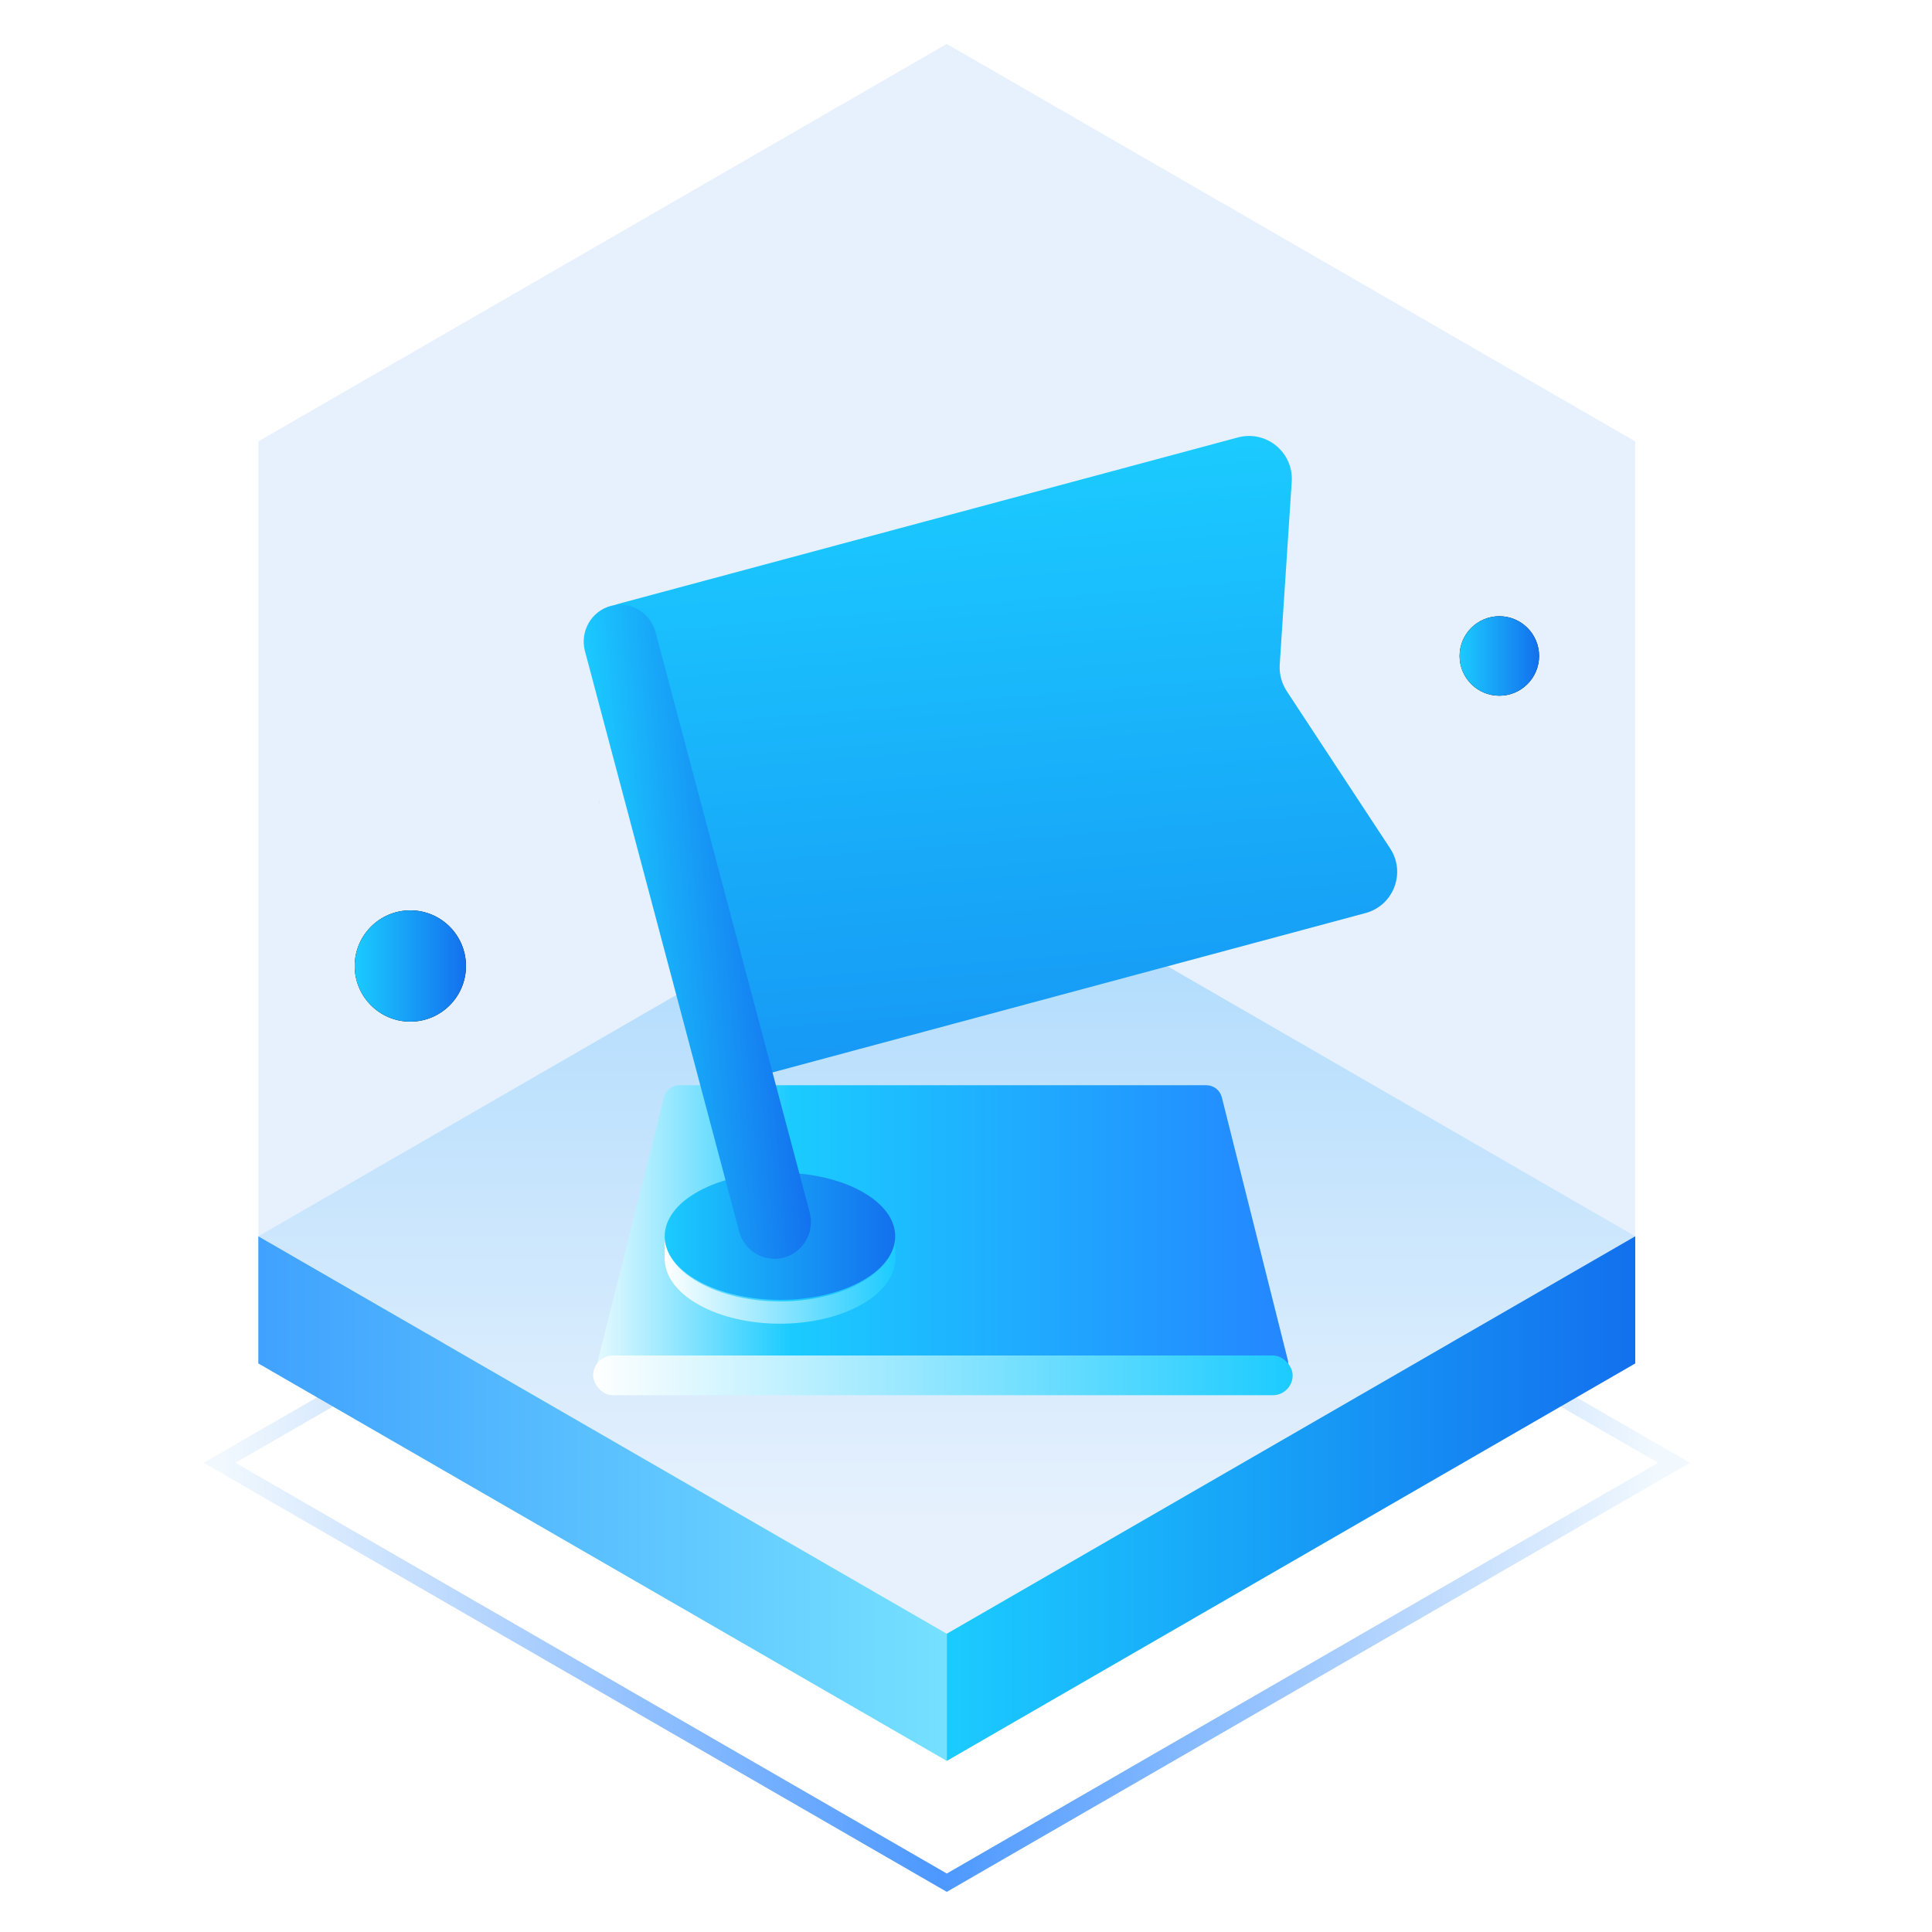 <?xml version="1.0" encoding="UTF-8"?>
<svg width="88px" height="88px" viewBox="0 0 88 88" version="1.1" xmlns="http://www.w3.org/2000/svg" xmlns:xlink="http://www.w3.org/1999/xlink">
    <title>最佳实践</title>
    <defs>
        <linearGradient x1="98.851%" y1="50%" x2="0%" y2="50%" id="linearGradient-1">
            <stop stop-color="#F1F8FE" offset="0%"></stop>
            <stop stop-color="#4C98FF" offset="49.881%"></stop>
            <stop stop-color="#F1F8FE" offset="100%"></stop>
        </linearGradient>
        <linearGradient x1="50%" y1="0%" x2="50%" y2="86.688%" id="linearGradient-2">
            <stop stop-color="#B9E4FF" offset="0%"></stop>
            <stop stop-color="#FFFFFF" offset="100%"></stop>
        </linearGradient>
        <linearGradient x1="100%" y1="50%" x2="0%" y2="50%" id="linearGradient-3">
            <stop stop-color="#75E0FF" offset="0%"></stop>
            <stop stop-color="#40A2FE" offset="100%"></stop>
        </linearGradient>
        <linearGradient x1="100%" y1="50%" x2="0%" y2="50%" id="linearGradient-4">
            <stop stop-color="#1370EE" offset="0%"></stop>
            <stop stop-color="#1BCBFF" offset="100%"></stop>
        </linearGradient>
        <polygon id="path-5" points="0.257 0.121 0.401 0.121 0.401 0.671 0.257 0.671"></polygon>
        <linearGradient x1="100%" y1="50%" x2="-3.639%" y2="50%" id="linearGradient-7">
            <stop stop-color="#2486FF" offset="0%"></stop>
            <stop stop-color="#1BCBFF" offset="69.57%"></stop>
            <stop stop-color="#FFFFFF" offset="100%"></stop>
        </linearGradient>
        <linearGradient x1="100%" y1="50%" x2="0%" y2="50%" id="linearGradient-8">
            <stop stop-color="#1BCBFF" offset="0%"></stop>
            <stop stop-color="#FFFFFF" offset="100%"></stop>
        </linearGradient>
        <linearGradient x1="100%" y1="50%" x2="0%" y2="50%" id="linearGradient-9">
            <stop stop-color="#1BCBFF" offset="0%"></stop>
            <stop stop-color="#FFFFFF" offset="100%"></stop>
        </linearGradient>
        <linearGradient x1="100%" y1="50%" x2="0%" y2="50%" id="linearGradient-10">
            <stop stop-color="#1370EE" offset="0%"></stop>
            <stop stop-color="#1BCBFF" offset="100%"></stop>
        </linearGradient>
        <linearGradient x1="50%" y1="0%" x2="50%" y2="100%" id="linearGradient-11">
            <stop stop-color="#1BCBFF" offset="0%"></stop>
            <stop stop-color="#1698F5" offset="100%"></stop>
        </linearGradient>
        <linearGradient x1="100%" y1="50%" x2="0%" y2="50%" id="linearGradient-12">
            <stop stop-color="#1370EE" offset="0%"></stop>
            <stop stop-color="#1BCBFF" offset="100%"></stop>
        </linearGradient>
        <filter x="-7.6%" y="-11.0%" width="115.3%" height="121.2%" filterUnits="objectBoundingBox" id="filter-13">
            <feOffset dx="0" dy="0" in="SourceAlpha" result="shadowOffsetOuter1"></feOffset>
            <feGaussianBlur stdDeviation="1" in="shadowOffsetOuter1" result="shadowBlurOuter1"></feGaussianBlur>
            <feColorMatrix values="0 0 0 0 0.106   0 0 0 0 0.796   0 0 0 0 1  0 0 0 0.5 0" type="matrix" in="shadowBlurOuter1" result="shadowMatrixOuter1"></feColorMatrix>
            <feMerge>
                <feMergeNode in="shadowMatrixOuter1"></feMergeNode>
                <feMergeNode in="SourceGraphic"></feMergeNode>
            </feMerge>
        </filter>
        <linearGradient x1="100%" y1="50%" x2="0%" y2="50%" id="linearGradient-14">
            <stop stop-color="#1370EE" offset="0%"></stop>
            <stop stop-color="#1BCBFF" offset="100%"></stop>
        </linearGradient>
        <circle id="path-15" cx="8.69" cy="42" r="2.534"></circle>
        <filter x="-59.2%" y="-59.2%" width="218.4%" height="218.4%" filterUnits="objectBoundingBox" id="filter-16">
            <feOffset dx="0" dy="0" in="SourceAlpha" result="shadowOffsetOuter1"></feOffset>
            <feGaussianBlur stdDeviation="1" in="shadowOffsetOuter1" result="shadowBlurOuter1"></feGaussianBlur>
            <feColorMatrix values="0 0 0 0 0.106   0 0 0 0 0.796   0 0 0 0 1  0 0 0 0.5 0" type="matrix" in="shadowBlurOuter1"></feColorMatrix>
        </filter>
        <circle id="path-17" cx="58.293" cy="27.879" r="1.81"></circle>
        <filter x="-82.9%" y="-82.9%" width="265.7%" height="265.7%" filterUnits="objectBoundingBox" id="filter-18">
            <feOffset dx="0" dy="0" in="SourceAlpha" result="shadowOffsetOuter1"></feOffset>
            <feGaussianBlur stdDeviation="1" in="shadowOffsetOuter1" result="shadowBlurOuter1"></feGaussianBlur>
            <feColorMatrix values="0 0 0 0 0.106   0 0 0 0 0.796   0 0 0 0 1  0 0 0 0.5 0" type="matrix" in="shadowBlurOuter1"></feColorMatrix>
        </filter>
    </defs>
    <g id="最佳实践" stroke="none" stroke-width="1" fill="none" fill-rule="evenodd">
        <g id="编组-8" transform="translate(10, 2)">
            <rect id="矩形" stroke="#979797" stroke-width="0.525" fill="#D8D8D8" x="18.004" y="60.004" width="29.889" height="1"></rect>
            <polygon id="Stroke-1" stroke="url(#linearGradient-1)" stroke-width="0.724" points="33.125 83.754 -1.02906189e-14 64.629 33.125 45.504 66.249 64.629"></polygon>
            <polygon id="Fill-4" fill="url(#linearGradient-2)" points="33.125 72.414 1.769 54.31 33.125 36.207 64.48 54.31"></polygon>
            <path d="M1.769,54.31 L1.769,18.103 L33.124,0 L64.48,18.103 L64.48,54.31 L33.125,72.414 L1.769,54.31 Z" id="形状结合" fill-opacity="0.1" fill="#1370EE"></path>
            <polygon id="Fill-6" fill="url(#linearGradient-3)" points="33.125 78.207 1.766 60.103 1.766 54.31 33.125 72.414"></polygon>
            <polygon id="Fill-7" fill="url(#linearGradient-4)" points="33.125 78.207 64.483 60.103 64.483 54.31 33.125 72.414"></polygon>
            <g id="编组" transform="translate(17.017, 33.956)">
                <mask id="mask-6" fill="white">
                    <use xlink:href="#path-5"></use>
                </mask>
                <g id="Clip-14"></g>
                <path d="M0.288,0.671 L0.257,0.671 L0.257,0.121 C0.257,0.303 0.267,0.488 0.288,0.671" id="Fill-13" fill="#0000FF" mask="url(#mask-6)"></path>
            </g>
            <path d="M20.947,47.431 L44.95,47.431 C45.282,47.431 45.571,47.657 45.652,47.979 L48.653,59.927 C48.751,60.315 48.515,60.708 48.127,60.806 C48.07,60.82 48.01,60.828 47.951,60.828 L17.946,60.828 C17.546,60.828 17.222,60.503 17.222,60.104 C17.222,60.044 17.229,59.985 17.243,59.927 L20.244,47.979 C20.325,47.657 20.615,47.431 20.947,47.431 Z" id="矩形" fill="url(#linearGradient-7)"></path>
            <rect id="矩形" fill="url(#linearGradient-8)" x="17.017" y="59.741" width="31.862" height="1.81" rx="0.905"></rect>
            <path d="M30.776,54.31 L30.776,55.326 C30.776,56.085 30.264,56.843 29.238,57.422 C27.189,58.583 23.863,58.583 21.814,57.422 C20.787,56.843 20.276,56.085 20.276,55.326 L20.276,54.31 C20.276,54.48 20.301,54.65 20.355,54.817 C20.407,54.99 20.486,55.16 20.594,55.326 C20.847,55.72 21.253,56.091 21.814,56.406 C23.863,57.567 27.189,57.567 29.238,56.406 C29.798,56.091 30.205,55.72 30.458,55.326 C30.566,55.16 30.645,54.99 30.697,54.817 C30.75,54.65 30.776,54.48 30.776,54.31" id="Fill-3" fill="url(#linearGradient-9)"></path>
            <path d="M30.776,54.312 C30.776,54.478 30.75,54.644 30.697,54.806 C30.645,54.975 30.566,55.141 30.458,55.304 C30.205,55.687 29.798,56.05 29.238,56.357 C27.189,57.49 23.863,57.49 21.814,56.357 C21.253,56.05 20.847,55.687 20.594,55.304 C20.486,55.141 20.407,54.975 20.355,54.806 C20.301,54.644 20.276,54.478 20.276,54.312 C20.276,53.572 20.787,52.829 21.814,52.264 C23.863,51.131 27.189,51.131 29.238,52.264 C30.264,52.829 30.776,53.572 30.776,54.312" id="Fill-7" fill="url(#linearGradient-10)"></path>
            <g id="编组-6" transform="translate(9.414, 10.862)">
                <g id="编组-7" transform="translate(25.307, 23.488) rotate(-15) translate(-25.307, -23.488) translate(4.307, 4.988)">
                    <path d="M38.247,25.378 L9.478,30.472 C8.42,30.66 7.409,29.946 7.221,28.884 L4.017,10.642 C3.829,9.58 4.54,8.565 5.598,8.376 L34.349,3.289 C35.666,3.058 36.818,4.191 36.613,5.513 L35.343,13.758 C35.278,14.183 35.355,14.614 35.554,14.992 L39.616,22.528 C40.257,23.696 39.558,25.148 38.247,25.378 L38.247,25.378 Z" id="路径" fill="url(#linearGradient-11)" transform="translate(21.922, 16.88) rotate(10) translate(-21.922, -16.88) "></path>
                    <path d="M4.562,5.874 C4.469,5.874 4.37,5.885 4.272,5.9 C3.368,6.063 2.765,6.933 2.921,7.846 L7.614,34.794 C7.754,35.606 8.455,36.183 9.25,36.183 C9.343,36.183 9.442,36.173 9.541,36.157 C10.445,35.995 11.047,35.124 10.891,34.212 L6.199,7.264 C6.053,6.446 5.352,5.874 4.562,5.874 Z" id="路径" fill="url(#linearGradient-12)" transform="translate(6.906, 21.029) rotate(10) translate(-6.906, -21.029) "></path>
                </g>
            </g>
            <g id="椭圆形-2" filter="url(#filter-13)" transform="translate(33.978, 39.624) rotate(16) translate(-33.978, -39.624) translate(5.478, 19.124)" stroke="" stroke-width="1.086">
                <path d="M33.18,31.174 C47.101,25.291 56.317,15.669 53.764,9.682 C51.212,3.695 37.857,3.611 23.936,9.494 C10.015,15.377 0.799,24.999 3.352,30.986 C5.904,36.973 19.259,37.058 33.18,31.174 Z" id="椭圆形" transform="translate(28.558, 20.334) rotate(12) translate(-28.558, -20.334) "></path>
            </g>
            <g id="椭圆形备份-4">
                <use fill="black" fill-opacity="1" filter="url(#filter-16)" xlink:href="#path-15"></use>
                <use fill="url(#linearGradient-14)" fill-rule="evenodd" xlink:href="#path-15"></use>
            </g>
            <g id="椭圆形">
                <use fill="black" fill-opacity="1" filter="url(#filter-18)" xlink:href="#path-17"></use>
                <use fill="url(#linearGradient-14)" fill-rule="evenodd" xlink:href="#path-17"></use>
            </g>
        </g>
        <rect id="矩形备份-14" x="0" y="0" width="88" height="88"></rect>
    </g>
</svg>